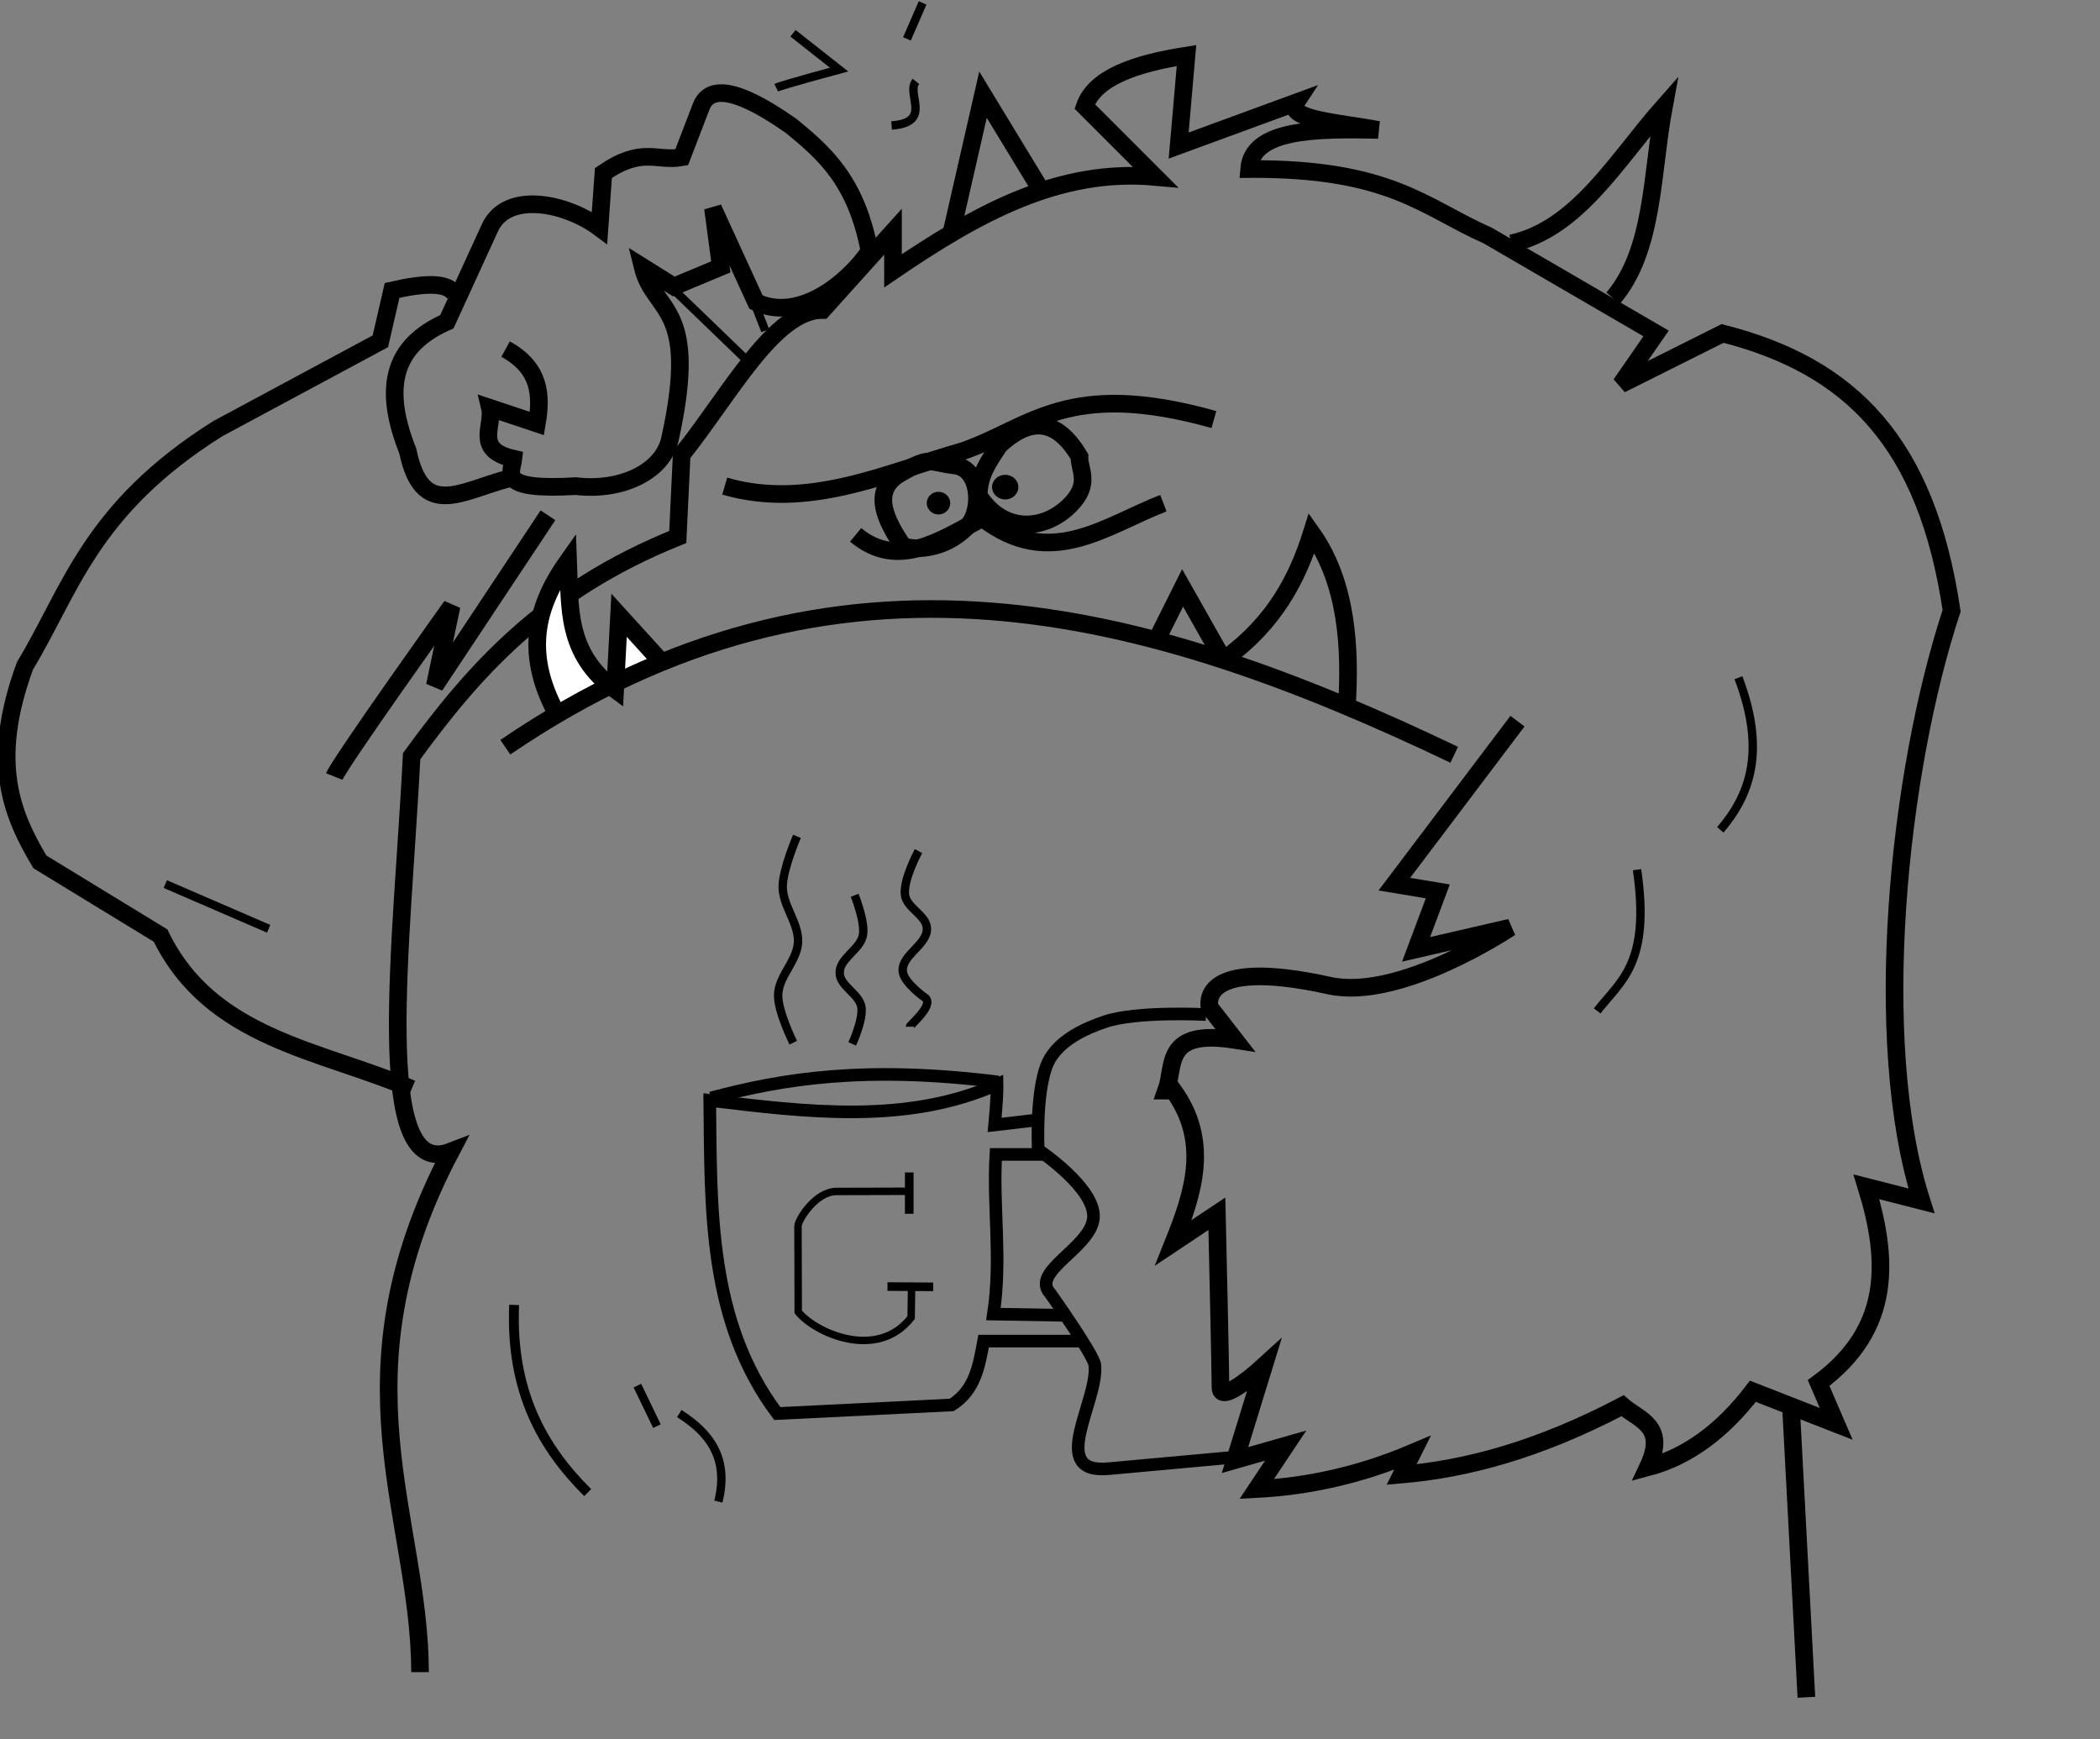<?xml version="1.0" encoding="UTF-8" standalone="no"?>
<!-- Created with Inkscape (http://www.inkscape.org/) -->

<svg
   xmlns:dc="http://purl.org/dc/elements/1.1/"
   xmlns:cc="http://creativecommons.org/ns#"
   xmlns:rdf="http://www.w3.org/1999/02/22-rdf-syntax-ns#"
   xmlns:svg="http://www.w3.org/2000/svg"
   xmlns="http://www.w3.org/2000/svg"
   xmlns:sodipodi="http://sodipodi.sourceforge.net/DTD/sodipodi-0.dtd"
   xmlns:inkscape="http://www.inkscape.org/namespaces/inkscape"
   width="250"
   height="207"
   id="svg2"
   version="1.1"
   inkscape:version="0.47 r22583"
   sodipodi:docname="yeti.svg"
   inkscape:export-filename="/home/aluminium95/Sites/Journal/Images/yeti.png"
   inkscape:export-xdpi="90"
   inkscape:export-ydpi="90">
  <rect width="100%" height="100%" fill="#808080" stroke="none"/>
  <defs
     id="defs4">
    <inkscape:perspective
       sodipodi:type="inkscape:persp3d"
       inkscape:vp_x="0 : 526.18109 : 1"
       inkscape:vp_y="0 : 1000 : 0"
       inkscape:vp_z="744.09448 : 526.18109 : 1"
       inkscape:persp3d-origin="372.04724 : 350.78739 : 1"
       id="perspective10" />
    <inkscape:perspective
       id="perspective2824"
       inkscape:persp3d-origin="0.5 : 0.33333333 : 1"
       inkscape:vp_z="1 : 0.5 : 1"
       inkscape:vp_y="0 : 1000 : 0"
       inkscape:vp_x="0 : 0.5 : 1"
       sodipodi:type="inkscape:persp3d" />
    <inkscape:perspective
       id="perspective2962"
       inkscape:persp3d-origin="0.5 : 0.33333333 : 1"
       inkscape:vp_z="1 : 0.5 : 1"
       inkscape:vp_y="0 : 1000 : 0"
       inkscape:vp_x="0 : 0.5 : 1"
       sodipodi:type="inkscape:persp3d" />
  </defs>
  <sodipodi:namedview
     id="base"
     pagecolor="#ffffff"
     bordercolor="#666666"
     borderopacity="1.0"
     inkscape:pageopacity="0.0"
     inkscape:pageshadow="2"
     inkscape:zoom="3.6618357"
     inkscape:cx="125"
     inkscape:cy="103.5"
     inkscape:document-units="px"
     inkscape:current-layer="layer1"
     showgrid="false"
     showguides="true"
     inkscape:guide-bbox="true"
     inkscape:window-width="1920"
     inkscape:window-height="1006"
     inkscape:window-x="0"
     inkscape:window-y="25"
     inkscape:window-maximized="1" />
  <g
     inkscape:label="Calque 1"
     inkscape:groupmode="layer"
     id="layer1"
     transform="translate(0,-845.362)">
    <path
       style="fill:none;stroke:#000000;stroke-width:2.098;stroke-linecap:butt;stroke-linejoin:miter;stroke-opacity:1;stroke-miterlimit:4;stroke-dasharray:none"
       d="m 50.007,1044.402 c -0.053,-18.541 -10.449,-35.165 3.659,-61.968 -9.475,3.682 -5.793,-24.804 -4.659,-47.059 7.336,-10.079 15.762,-19.691 31.679,-26.092 l 0.466,-9.784 c 5.746,-7.196 11.026,-17.263 16.771,-17.239 l 8.386,-9.319 0,4.659 c 10.08,-6.864 19.761,-12.226 31.213,-11.182 l -8.386,-8.387 c 1.197,-3.44 5.97,-5.091 12.113,-6.057 l -0.932,10.716 13.976,-5.125 c -1.317,2.003 5.317,2.415 9.783,3.261 -7.693,-0.159 -14.993,-0.057 -15.374,4.659 16.82,-0.115 20.837,4.571 28.418,7.921 l 20.032,11.648 -4.193,6.057 12.113,-6.057 c 15.332,3.906 24.293,13.033 27.264,33.011 -6.308,19.103 -9.686,51.141 -3.588,70.244 l -6.557,-1.676 c 2.672,8.698 3.039,16.934 -5.689,23.352 l 2.094,4.866 -9.917,-3.88 c -3.605,4.705 -7.749,7.798 -12.504,9.054 2.34,-4.953 -1.048,-5.61 -3.018,-7.33 -10.031,5.26 -18.564,7.522 -26.301,8.192 l 1.293,-2.587 c -6.18,2.621 -12.36,3.989 -18.54,4.312 l 3.449,-5.174 -6.036,1.725 3.449,-11.21 c 0,0 -5.174,4.743 -5.174,2.587 0,-2.156 -0.431,-20.696 -0.431,-20.696 l -5.174,3.449 c 2.423,-6.036 4.355,-12.072 0,-18.109 l -0.862,0 c 1.078,-2.957 -0.415,-7.382 8.192,-6.036 l -3.018,-3.88 c 0,0 -1.707,-6.112 14.228,-2.587 8.462,1.872 21.558,-6.899 21.558,-6.899 l -11.21,2.587 2.587,-6.899 -5.174,-0.862 14.659,-19.402"
       id="path2830"
       sodipodi:nodetypes="cccccccccccccccccccccccccccccccccsccccccsccccc" />
    <path
       style="fill:none;stroke:#000000;stroke-width:2.098;stroke-linecap:butt;stroke-linejoin:miter;stroke-opacity:1;stroke-miterlimit:4;stroke-dasharray:none"
       d="m 179.917,874.338 c 7.907,-1.733 12.561,-9.974 18.169,-16.308 -1.481,7.969 -1.18,17.125 -6.056,22.83"
       id="path2832"
       sodipodi:nodetypes="ccc" />
    <path
       style="fill:none;stroke:#000000;stroke-width:2.098;stroke-linecap:butt;stroke-linejoin:miter;stroke-opacity:1;stroke-miterlimit:4;stroke-dasharray:none"
       d="m 113.298,872.94 3.727,-16.307 6.903,11.351"
       id="path2834"
       sodipodi:nodetypes="ccc" />
    <path
       style="fill:none;stroke:#000000;stroke-width:2.098;stroke-linecap:butt;stroke-linejoin:miter;stroke-opacity:1;stroke-miterlimit:4;stroke-dasharray:none"
       d="M 49.007,974.978 C 38.13,970.318 25.083,969.032 19.118,956.728 L 4.75,947.955 c -3.365,-5.647 -5.99,-11.863 -1.776,-23.34 5.457,-9.022 7.751,-18.658 22.941,-28.221 l 19.366,-10.407 1.398,-6.057 c 3.749,-0.856 6.653,-1.036 7.454,0.466"
       id="path2836"
       sodipodi:nodetypes="cccccccc" />
    <path
       style="fill:none;stroke:#000000;stroke-width:2.098;stroke-linecap:butt;stroke-linejoin:miter;stroke-opacity:1;stroke-miterlimit:4;stroke-dasharray:none"
       d="m 60.497,902.337 c -5.706,1.524 -10.253,4.895 -11.956,-3.305 -3.529,-8.852 -0.652,-13.006 4.659,-15.376 l 5.125,-11.182 c 2.025,-4.419 9.068,-2.973 13.044,0 l 0.466,-6.523 c 4.634,-3.168 6.269,-1.338 9.317,-1.864 l 2.329,-6.057 c 1.484,-3.86 7.776,0.288 10.715,2.33 3.895,3.194 7.739,6.502 9.317,14.91 -2.709,3.926 -8.465,8.45 -13.51,6.057 l -5.125,-11.182 0.932,6.989 -5.59,2.33 -3.727,-2.33 c 1.369,5.592 6.821,4.415 3.261,20.501 -0.859,3.882 -5.785,6.231 -11.181,5.591 -9.446,0.551 -7.653,-1.543 -7.454,-3.261 -4.732,-1.069 -2.286,-3.932 -2.795,-6.057 l 5.59,1.864 c 0.59,-3.409 0.372,-6.616 -3.727,-8.853"
       id="path2838"
       sodipodi:nodetypes="ccczcccscccccccsccccc" />
    <path
       style="fill:none;stroke:#000000;stroke-width:1.175px;stroke-linecap:butt;stroke-linejoin:miter;stroke-opacity:1"
       d="m 61.208,1000.693 c -0.437,10.242 3.339,16.973 8.756,22.337"
       id="path2844"
       sodipodi:nodetypes="cc" />
    <path
       style="fill:none;stroke:#000000;stroke-width:2.098;stroke-linecap:butt;stroke-linejoin:miter;stroke-opacity:1;stroke-miterlimit:4;stroke-dasharray:none"
       d="m 145.909,923.726 c 5.834,-4.279 8.533,-9.454 10.249,-14.91 4.277,6.008 4.6,13.906 4.193,20.499"
       id="path2846"
       sodipodi:nodetypes="ccc" />
    <path
       style="fill:#ffffff;stroke:#000000;stroke-width:2.098;stroke-linecap:butt;stroke-linejoin:miter;stroke-opacity:1;stroke-miterlimit:4;stroke-dasharray:none"
       d="m 66.245,930.249 c -4.029,-7.44 -2.221,-13.084 1.398,-18.171 0.217,5.455 -0.322,11.06 5.59,15.376 l 0.466,-8.853 4.659,5.125"
       id="path2848"
       sodipodi:nodetypes="ccccc" />
    <path
       style="fill:none;stroke:#000000;stroke-width:2.098;stroke-linecap:butt;stroke-linejoin:miter;stroke-opacity:1;stroke-miterlimit:4;stroke-dasharray:none"
       d="m 145.528,923.728 -4.744,-8.388 -2.795,5.591"
       id="path2850"
       sodipodi:nodetypes="ccc" />
    <path
       style="fill:none;stroke:#000000;stroke-width:2.098;stroke-linecap:butt;stroke-linejoin:miter;stroke-opacity:1;stroke-miterlimit:4;stroke-dasharray:none"
       d="m 86.277,903.225 c 9.901,2.885 19.074,-1.512 28.418,-4.193 8.046,-2.801 12.423,-8.625 29.816,-3.727"
       id="path2852"
       sodipodi:nodetypes="ccc" />
    <path
       style="fill:none;stroke:#000000;stroke-width:2.098;stroke-linecap:butt;stroke-linejoin:miter;stroke-opacity:1;stroke-miterlimit:4;stroke-dasharray:none"
       d="m 101.861,909.032 c 5.033,4.186 10.066,0.656 15.099,-1.999 8.033,6.241 14.619,0.901 21.538,-1.777"
       id="path2854"
       sodipodi:nodetypes="ccc" />
    <path
       style="fill:none;stroke:#000000;stroke-width:2.098;stroke-linecap:butt;stroke-linejoin:miter;stroke-opacity:1;stroke-miterlimit:4;stroke-dasharray:none"
       d="m 116.516,904.368 c 2.967,4.575 7.859,4.16 10.88,1.11 2.552,-2.576 1.035,-4.242 1.11,-5.774 -2.397,-4.01 -5.423,-5.164 -9.548,-1.332 -1.147,1.777 -2.448,3.451 -2.442,5.996 z"
       id="path2856"
       sodipodi:nodetypes="csccc" />
    <path
       style="fill:none;stroke:#000000;stroke-width:2.098;stroke-linecap:butt;stroke-linejoin:miter;stroke-opacity:1;stroke-miterlimit:4;stroke-dasharray:none"
       d="m 107.316,910.11 c 0,0.595 4.605,1.371 7.941,-2.192 1.652,-1.764 1.533,-6.789 -1.613,-7.156 -3.146,-0.367 -2.74,-1.19 -6.446,0.935 -3.706,2.125 -1.549,5.823 0.118,8.413 l 0,-1e-5 z"
       id="path2858"
       sodipodi:nodetypes="cszzcz" />
    <path
       sodipodi:type="arc"
       style="fill:#000000;fill-opacity:1;stroke:none;stroke-width:2.102;stroke-miterlimit:4;stroke-dasharray:none"
       id="path2860"
       sodipodi:cx="465.01508"
       sodipodi:cy="373.82541"
       sodipodi:rx="1.4007984"
       sodipodi:ry="1.35077"
       d="m 466.416,373.825 c 0,0.746 -0.627,1.351 -1.401,1.351 -0.774,0 -1.401,-0.605 -1.401,-1.351 0,-0.746 0.627,-1.351 1.401,-1.351 0.774,0 1.401,0.605 1.401,1.351 z"
       transform="matrix(0.998,0,0,0.998,-352.36,532.173)" />
    <path
       sodipodi:type="arc"
       style="fill:#000000;fill-opacity:1;stroke:none;stroke-width:1.35;stroke-miterlimit:4;stroke-dasharray:none"
       id="path2862"
       sodipodi:cx="478.09753"
       sodipodi:cy="370.54852"
       sodipodi:rx="1.0255846"
       sodipodi:ry="0.92552757"
       d="m 479.123,370.549 c 0,0.511 -0.459,0.926 -1.026,0.926 -0.566,0 -1.026,-0.414 -1.026,-0.926 0,-0.511 0.459,-0.926 1.026,-0.926 0.566,0 1.026,0.414 1.026,0.926 z"
       transform="matrix(1.526,0,0,1.583,-609.909,316.767)" />
    <path
       style="fill:none;stroke:#000000;stroke-width:0.998px;stroke-linecap:butt;stroke-linejoin:miter;stroke-opacity:1"
       d="m 92.408,855.807 c 0.665,-0.333 7.482,-2.162 7.482,-2.162 l -5.487,-4.324"
       id="path2864" />
    <path
       style="fill:none;stroke:#000000;stroke-width:0.998px;stroke-linecap:butt;stroke-linejoin:miter;stroke-opacity:1"
       d="m 106.141,860.302 c 4.944,-0.379 1.677,-3.755 2.897,-5.251"
       id="path2866"
       sodipodi:nodetypes="cc" />
    <path
       style="fill:none;stroke:#000000;stroke-width:0.998px;stroke-linecap:butt;stroke-linejoin:miter;stroke-opacity:1"
       d="m 109.834,845.707 -1.864,4.284"
       id="path2868"
       sodipodi:nodetypes="cc" />
    <path
       style="fill:none;stroke:#000000;stroke-width:0.998px;stroke-linecap:butt;stroke-linejoin:miter;stroke-opacity:1"
       d="m 80.867,1013.625 c 3.588,2.27 5.94,5.283 4.656,10.477"
       id="path2870"
       sodipodi:nodetypes="cc" />
    <path
       style="fill:none;stroke:#000000;stroke-width:0.998px;stroke-linecap:butt;stroke-linejoin:miter;stroke-opacity:1"
       d="m 75.879,1010.299 2.328,4.822"
       id="path2872" />
    <path
       style="fill:none;stroke:#000000;stroke-width:0.998px;stroke-linecap:butt;stroke-linejoin:miter;stroke-opacity:1"
       d="m 19.678,950.599 12.304,5.321"
       id="path2880" />
    <path
       style="fill:none;stroke:#000000;stroke-width:2.098;stroke-linecap:butt;stroke-linejoin:miter;stroke-miterlimit:4;stroke-opacity:1;stroke-dasharray:none"
       d="m 39.793,937.794 c 0.665,-1.663 13.967,-20.288 13.967,-20.288 l -1.995,9.479 13.468,-20.288"
       id="path2882" />
    <path
       style="fill:none;stroke:#000000;stroke-width:2.098;stroke-linecap:butt;stroke-linejoin:miter;stroke-opacity:1;stroke-miterlimit:4;stroke-dasharray:none"
       d="m 60.158,934.305 c 39.602,-26.972 76.529,-16.489 112.962,0.901"
       id="path2884"
       sodipodi:nodetypes="cc" />
    <path
       style="fill:none;stroke:#000000;stroke-width:0.998px;stroke-linecap:butt;stroke-linejoin:miter;stroke-opacity:1"
       d="m 80.587,880.22 8.412,8.113"
       id="path2886" />
    <path
       style="fill:none;stroke:#000000;stroke-width:0.998px;stroke-linecap:butt;stroke-linejoin:miter;stroke-opacity:1"
       d="m 86.896,873.91 4.206,10.817"
       id="path2888" />
    <path
       style="fill:none;stroke:#000000;stroke-width:2.098;stroke-linecap:butt;stroke-linejoin:miter;stroke-opacity:1;stroke-miterlimit:4;stroke-dasharray:none"
       d="m 213.245,1013.433 1.801,33.966"
       id="path2890"
       sodipodi:nodetypes="cc" />
    <path
       style="fill:none;stroke:#000000;stroke-width:1px;stroke-linecap:butt;stroke-linejoin:miter;stroke-opacity:1"
       d="m 206.956,80.67 c 3.31,8.722 1.387,13.955 -2.156,18.109"
       id="path2968"
       transform="translate(0,845.362)"
       sodipodi:nodetypes="cc" />
    <path
       style="fill:none;stroke:#000000;stroke-width:1px;stroke-linecap:butt;stroke-linejoin:miter;stroke-opacity:1"
       d="m 194.884,103.522 c 1.64,11.242 -1.998,13.247 -4.743,16.815"
       id="path2970"
       transform="translate(0,845.362)"
       sodipodi:nodetypes="cc" />
    <path
       style="fill:none;stroke:#000000;stroke-width:1.5;stroke-linecap:butt;stroke-linejoin:miter;stroke-opacity:1;stroke-miterlimit:4;stroke-dasharray:none"
       d="m 147.888,173.37 -15.923,1.454 c -7.325,0.669 -1.159,-8.043 -1.63,-12.35 -0.135,-1.231 -5.298,-8.507 -5.298,-8.507 -2.434,-2.596 4.767,-5.398 5.13,-8.938 0.364,-3.555 -6.569,-8.155 -6.569,-8.155 0,0 -0.388,-7.976 1.44,-10.933 1.362,-2.204 4.016,-3.473 6.467,-4.312 3.817,-1.306 12.072,-0.862 12.072,-0.862"
       id="path2972"
       transform="translate(0,845.362)"
       sodipodi:nodetypes="csssscssc" />
    <path
       style="fill:none;stroke:#000000;stroke-width:1.5;stroke-linecap:butt;stroke-linejoin:miter;stroke-opacity:1;stroke-miterlimit:4;stroke-dasharray:none"
       d="m 124.257,137.416 -5.701,0 c -0.379,6.227 0.722,12.402 -0.292,19.004 l 8.333,0.146"
       id="path2974"
       transform="translate(0,845.362)"
       sodipodi:nodetypes="cccc" />
    <path
       style="fill:none;stroke:#000000;stroke-width:1.5;stroke-linecap:butt;stroke-linejoin:miter;stroke-opacity:1;stroke-miterlimit:4;stroke-dasharray:none"
       d="m 128.642,159.636 -11.549,1e-5 c -0.533,2.901 -0.992,5.838 -3.801,7.602 l -20.758,1.023 c -8.249,-11.017 -7.898,-24.371 -8.04,-37.277 11.509,1.391 23.47,2.882 34.207,-1.9 0.028,1.457 -0.292,4.824 -0.292,4.824 l 4.97,-0.585"
       id="path2976"
       transform="translate(0,845.362)"
       sodipodi:nodetypes="cccccccc" />
    <path
       style="fill:none;stroke:#000000;stroke-width:1px;stroke-linecap:butt;stroke-linejoin:miter;stroke-opacity:1"
       d="m 94.435,124.113 c 0,0 -1.855,-3.712 -1.799,-5.705 0.063,-2.227 2.264,-4.025 2.367,-6.25 0.106,-2.285 -1.833,-4.327 -1.825,-6.615 0.007,-2.075 1.696,-5.99 1.696,-5.99"
       id="path2978"
       transform="translate(0,845.362)"
       sodipodi:nodetypes="cssss" />
    <path
       style="fill:none;stroke:#000000;stroke-width:1px;stroke-linecap:butt;stroke-linejoin:miter;stroke-opacity:1"
       d="m 101.452,124.26 c 0,0 1.336,-2.899 1.096,-4.387 -0.256,-1.59 -2.576,-2.471 -2.585,-4.081 -0.011,-1.759 2.465,-2.76 2.769,-4.493 0.278,-1.586 -0.987,-4.727 -0.987,-4.727"
       id="path2980"
       transform="translate(0,845.362)"
       sodipodi:nodetypes="cssss" />
    <path
       style="fill:none;stroke:#000000;stroke-width:1px;stroke-linecap:butt;stroke-linejoin:miter;stroke-opacity:1"
       d="m 108.323,122.213 c 0,-0.21 2.744,-2.397 1.902,-3.376 0,0 -2.613,-1.8 -2.753,-3.2 -0.194,-1.948 2.944,-3.165 2.875,-5.122 -0.056,-1.579 -2.383,-2.396 -2.607,-3.96 -0.26,-1.81 1.607,-5.247 1.607,-5.247"
       id="path2982"
       transform="translate(0,845.362)"
       sodipodi:nodetypes="csssss" />
    <path
       style="fill:none;stroke:#000000;stroke-width:1.5;stroke-linecap:butt;stroke-linejoin:miter;stroke-opacity:1;stroke-miterlimit:4;stroke-dasharray:none"
       d="m 84.641,130.692 c 8.504,-2.278 18.337,-3.887 34.207,-1.9"
       id="path2984"
       transform="translate(0,845.362)"
       sodipodi:nodetypes="cc" />
    <path
       style="fill:none;stroke:#000000;stroke-width:0.885px;stroke-linecap:butt;stroke-linejoin:miter;stroke-opacity:1"
       d="m 108.112,987.163 -8.54,0.025 c -2.481,0.007 -4.576,3.387 -4.574,4.129 l 0.029,10.2 c 1.945,2.46 9.384,5.891 13.441,0.683 l 0.052,-3.552"
       id="path2988"
       sodipodi:nodetypes="cssccc" />
    <rect
       style="fill:#800080;fill-opacity:1;stroke:#000000;stroke-width:1.012;stroke-linejoin:miter;stroke-miterlimit:4;stroke-opacity:1;stroke-dasharray:none;stroke-dashoffset:0.042"
       id="rect2992"
       width="0.016"
       height="3.908"
       x="108.235"
       y="985.429"
       ry="0.391"
       rx="0" />
    <rect
       rx="0"
       ry="0.443"
       y="-118.576"
       x="997.817"
       height="4.433"
       width="0.014"
       id="rect2994"
       style="fill:#800080;fill-opacity:1;stroke:#000000;stroke-width:1.012;stroke-linejoin:miter;stroke-miterlimit:4;stroke-opacity:1;stroke-dasharray:none;stroke-dashoffset:0.042"
       transform="matrix(-0.008,1,-1,-0.006,0,0)" />
  </g>
</svg>
